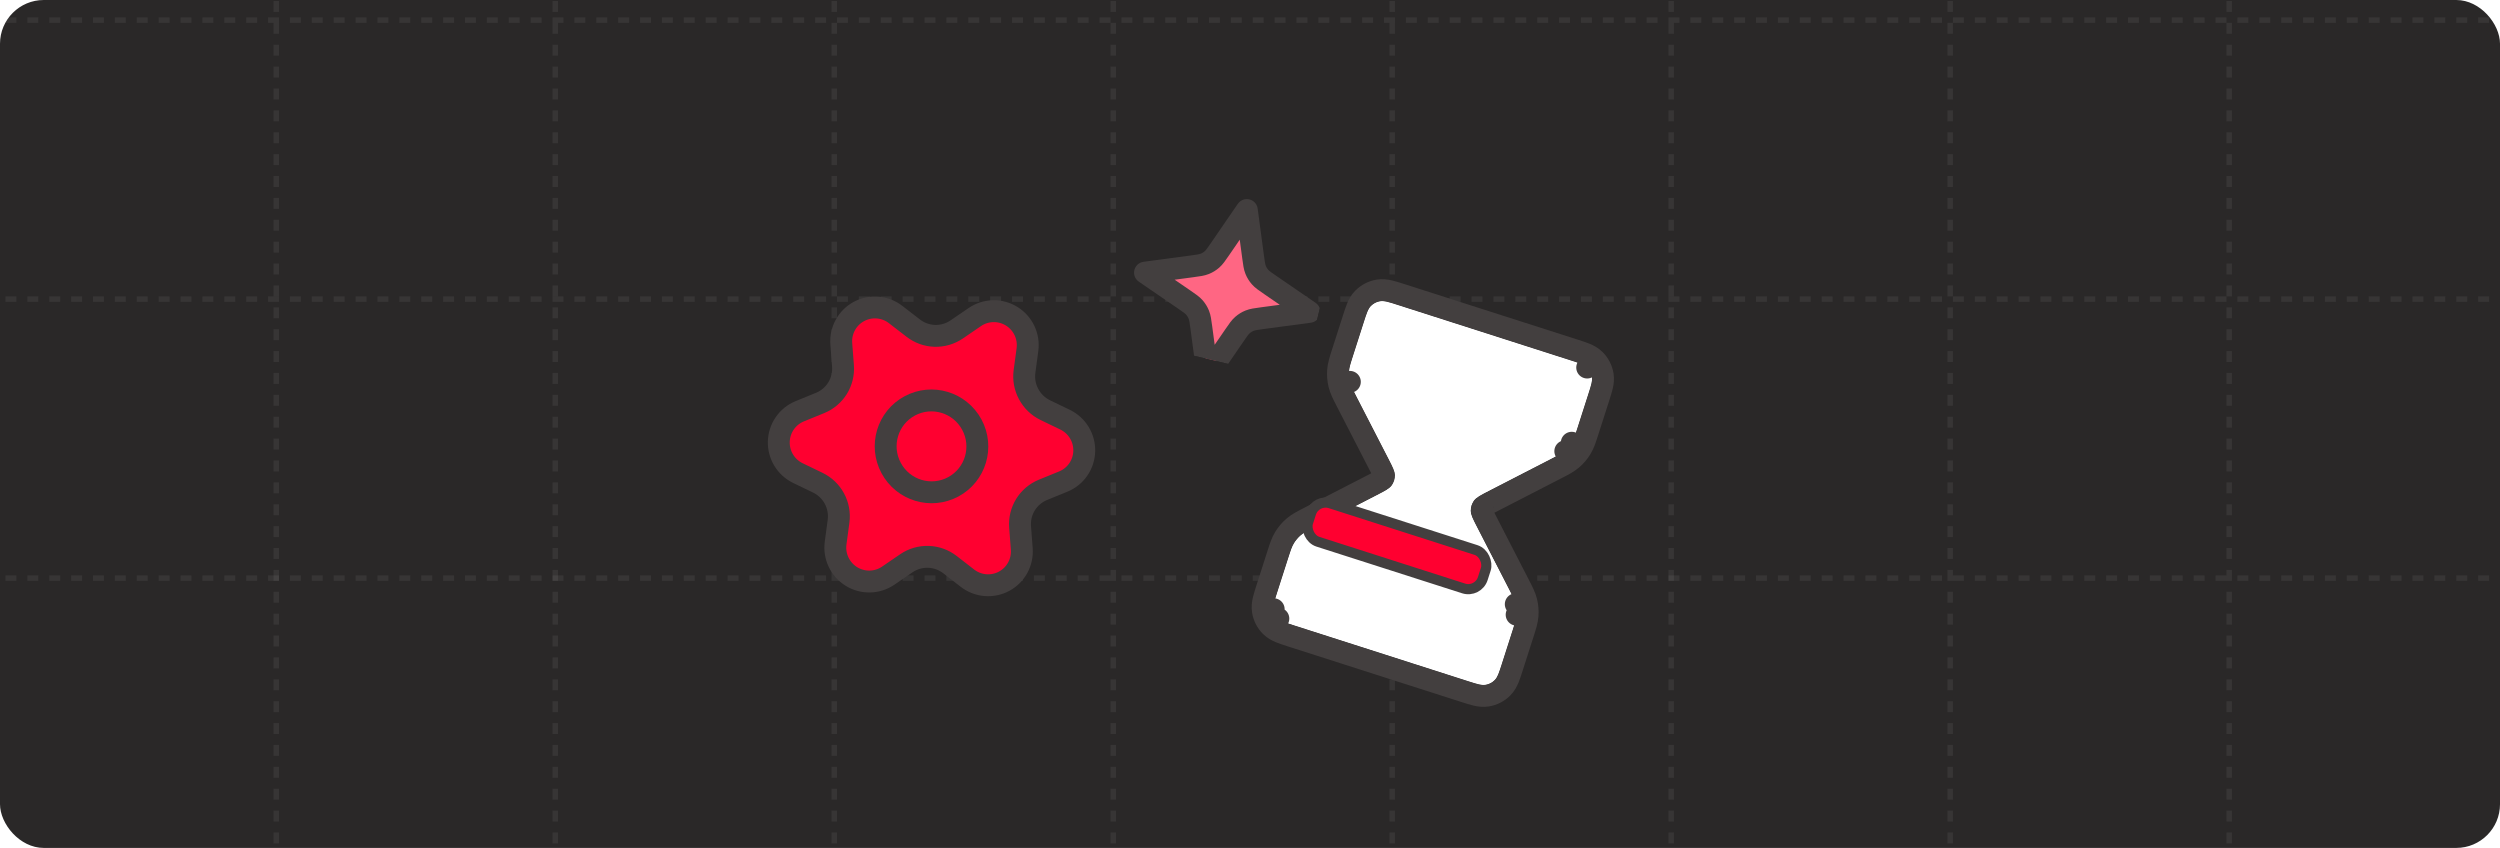 <svg width="457" height="155" viewBox="0 0 457 155" fill="none" xmlns="http://www.w3.org/2000/svg">
<g clip-path="url(#clip0_6275_10430)">
<rect width="457" height="155" rx="8" fill="#2A2828"/>
<line opacity="0.1" x1="50.5" y1="-203.822" x2="50.5" y2="374.178" stroke="white" stroke-opacity="0.6" stroke-dasharray="2 2"/>
<line opacity="0.1" x1="101.5" y1="-203.822" x2="101.5" y2="374.178" stroke="white" stroke-opacity="0.6" stroke-dasharray="2 2"/>
<line opacity="0.1" x1="152.5" y1="-203.822" x2="152.5" y2="374.178" stroke="white" stroke-opacity="0.6" stroke-dasharray="2 2"/>
<line opacity="0.1" x1="203.5" y1="-203.822" x2="203.5" y2="374.178" stroke="white" stroke-opacity="0.6" stroke-dasharray="2 2"/>
<line opacity="0.1" x1="254.5" y1="-203.822" x2="254.5" y2="374.178" stroke="white" stroke-opacity="0.6" stroke-dasharray="2 2"/>
<line opacity="0.1" x1="305.5" y1="-203.822" x2="305.5" y2="374.178" stroke="white" stroke-opacity="0.6" stroke-dasharray="2 2"/>
<line opacity="0.1" x1="356.5" y1="-203.822" x2="356.5" y2="374.178" stroke="white" stroke-opacity="0.6" stroke-dasharray="2 2"/>
<line opacity="0.1" x1="407.5" y1="-203.822" x2="407.5" y2="374.178" stroke="white" stroke-opacity="0.6" stroke-dasharray="2 2"/>
<line opacity="0.1" x1="495" y1="3.678" x2="-38" y2="3.678" stroke="white" stroke-opacity="0.6" stroke-dasharray="2 2"/>
<line opacity="0.1" x1="495" y1="54.678" x2="-38" y2="54.678" stroke="white" stroke-opacity="0.6" stroke-dasharray="2 2"/>
<line opacity="0.1" x1="495" y1="105.678" x2="-38" y2="105.678" stroke="white" stroke-opacity="0.6" stroke-dasharray="2 2"/>
<g clip-path="url(#clip1_6275_10430)" filter="url(#filter0_dd_6275_10430)">
<g filter="url(#filter1_dd_6275_10430)">
<path d="M227.919 26.396L229.067 34.978C229.228 36.181 229.309 36.782 229.528 37.324C229.722 37.805 229.995 38.249 230.336 38.639C230.721 39.079 231.221 39.422 232.222 40.109L239.362 45.008L230.78 46.156C229.577 46.317 228.975 46.398 228.433 46.617C227.953 46.811 227.509 47.084 227.119 47.425C226.679 47.81 226.335 48.31 225.649 49.311L220.75 56.451L219.602 47.869C219.441 46.666 219.36 46.064 219.141 45.522C218.947 45.042 218.674 44.597 218.333 44.207C217.948 43.767 217.448 43.424 216.447 42.737L209.307 37.839L217.889 36.69C219.092 36.529 219.693 36.449 220.236 36.23C220.716 36.036 221.16 35.763 221.55 35.422C221.99 35.037 222.334 34.536 223.02 33.535L227.919 26.396Z" fill="#FF0030"/>
<path d="M227.919 26.396L229.067 34.978C229.228 36.181 229.309 36.782 229.528 37.324C229.722 37.805 229.995 38.249 230.336 38.639C230.721 39.079 231.221 39.422 232.222 40.109L239.362 45.008L230.78 46.156C229.577 46.317 228.975 46.398 228.433 46.617C227.953 46.811 227.509 47.084 227.119 47.425C226.679 47.81 226.335 48.31 225.649 49.311L220.75 56.451L219.602 47.869C219.441 46.666 219.36 46.064 219.141 45.522C218.947 45.042 218.674 44.597 218.333 44.207C217.948 43.767 217.448 43.424 216.447 42.737L209.307 37.839L217.889 36.69C219.092 36.529 219.693 36.449 220.236 36.23C220.716 36.036 221.16 35.763 221.55 35.422C221.99 35.037 222.334 34.536 223.02 33.535L227.919 26.396Z" fill="white" fill-opacity="0.4"/>
<path d="M227.919 26.396L229.067 34.978C229.228 36.181 229.309 36.782 229.528 37.324C229.722 37.805 229.995 38.249 230.336 38.639C230.721 39.079 231.221 39.422 232.222 40.109L239.362 45.008L230.78 46.156C229.577 46.317 228.975 46.398 228.433 46.617C227.953 46.811 227.509 47.084 227.119 47.425C226.679 47.81 226.335 48.31 225.649 49.311L220.75 56.451L219.602 47.869C219.441 46.666 219.36 46.064 219.141 45.522C218.947 45.042 218.674 44.597 218.333 44.207C217.948 43.767 217.448 43.424 216.447 42.737L209.307 37.839L217.889 36.69C219.092 36.529 219.693 36.449 220.236 36.23C220.716 36.036 221.16 35.763 221.55 35.422C221.99 35.037 222.334 34.536 223.02 33.535L227.919 26.396Z" stroke="#433F3F" stroke-width="4" stroke-linecap="round" stroke-linejoin="round"/>
</g>
</g>
<g filter="url(#filter2_dd_6275_10430)">
<path d="M287.145 54.741L255.484 44.592C253.842 44.066 253.021 43.803 252.291 43.922C251.65 44.026 251.057 44.331 250.599 44.792C250.079 45.317 249.816 46.138 249.29 47.779L247.34 53.861C246.881 55.295 246.651 56.012 246.596 56.739C246.548 57.383 246.602 58.031 246.755 58.659C246.928 59.367 247.273 60.036 247.962 61.376L253.801 72.724C254.59 74.257 254.984 75.023 254.987 75.763C254.99 76.413 254.787 77.047 254.406 77.574C253.974 78.174 253.208 78.569 251.675 79.357L240.327 85.197C238.987 85.886 238.318 86.23 237.766 86.706C237.276 87.127 236.856 87.623 236.52 88.175C236.142 88.798 235.912 89.515 235.453 90.95L233.503 97.031C232.977 98.673 232.714 99.494 232.832 100.224C232.937 100.865 233.241 101.458 233.703 101.915C234.228 102.436 235.049 102.699 236.69 103.225L268.352 113.374C269.994 113.9 270.815 114.163 271.545 114.044C272.186 113.94 272.779 113.635 273.236 113.174C273.757 112.649 274.02 111.828 274.546 110.186L276.496 104.105C276.955 102.671 277.185 101.953 277.24 101.227C277.288 100.582 277.234 99.935 277.081 99.307C276.908 98.599 276.563 97.93 275.874 96.59L270.035 85.242C269.246 83.709 268.852 82.942 268.849 82.203C268.846 81.553 269.049 80.919 269.429 80.391C269.861 79.792 270.628 79.397 272.161 78.609L283.509 72.769C284.848 72.08 285.518 71.736 286.07 71.26C286.56 70.839 286.98 70.343 287.316 69.79C287.694 69.168 287.924 68.451 288.383 67.016L290.333 60.935C290.859 59.293 291.122 58.472 291.003 57.742C290.899 57.101 290.594 56.508 290.133 56.05C289.608 55.53 288.787 55.267 287.145 54.741Z" fill="white"/>
<path d="M287.145 54.741L255.484 44.592C253.842 44.066 253.021 43.803 252.291 43.922C251.65 44.026 251.057 44.331 250.599 44.792C250.079 45.317 249.816 46.138 249.29 47.779L247.34 53.861C246.881 55.295 246.651 56.012 246.596 56.739C246.548 57.383 246.602 58.031 246.755 58.659C246.928 59.367 247.273 60.036 247.962 61.376L253.801 72.724C254.59 74.257 254.984 75.023 254.987 75.763C254.99 76.413 254.787 77.047 254.406 77.574C253.974 78.174 253.208 78.569 251.675 79.357L240.327 85.197C238.987 85.886 238.318 86.23 237.766 86.706C237.276 87.127 236.856 87.623 236.52 88.175C236.142 88.798 235.912 89.515 235.453 90.95L233.503 97.031C232.977 98.673 232.714 99.494 232.832 100.224C232.937 100.865 233.241 101.458 233.703 101.915C234.228 102.436 235.049 102.699 236.69 103.225L268.352 113.374C269.994 113.9 270.815 114.163 271.545 114.044C272.186 113.94 272.779 113.635 273.236 113.174C273.757 112.649 274.02 111.828 274.546 110.186L276.496 104.105C276.955 102.671 277.185 101.953 277.24 101.227C277.288 100.582 277.234 99.935 277.081 99.307C276.908 98.599 276.563 97.93 275.874 96.59L270.035 85.242C269.246 83.709 268.852 82.942 268.849 82.203C268.846 81.553 269.049 80.919 269.429 80.391C269.861 79.792 270.628 79.397 272.161 78.609L283.509 72.769C284.848 72.08 285.518 71.736 286.07 71.26C286.56 70.839 286.98 70.343 287.316 69.79C287.694 69.168 287.924 68.451 288.383 67.016L290.333 60.935C290.859 59.293 291.122 58.472 291.003 57.742C290.899 57.101 290.594 56.508 290.133 56.05C289.608 55.53 288.787 55.267 287.145 54.741Z" fill="white"/>
<path d="M230.858 100.544L232.832 100.224L230.858 100.544C231.03 101.603 231.533 102.58 232.294 103.335L233.683 101.935L232.294 103.335C232.819 103.855 233.424 104.173 234.014 104.417C234.567 104.645 235.249 104.864 236.011 105.108L236.08 105.13L267.742 115.278L267.811 115.3C268.573 115.544 269.255 115.763 269.837 115.899C270.46 116.044 271.136 116.137 271.865 116.019C272.924 115.847 273.901 115.344 274.656 114.582C275.177 114.058 275.494 113.453 275.738 112.863C275.966 112.31 276.185 111.628 276.429 110.866L276.451 110.797L278.4 104.715C278.422 104.649 278.443 104.583 278.463 104.519C278.863 103.275 279.162 102.343 279.234 101.376L277.24 101.227L279.234 101.376C279.298 100.522 279.227 99.664 279.024 98.832L277.081 99.307L279.024 98.832C278.793 97.89 278.345 97.02 277.747 95.859C277.716 95.798 277.684 95.737 277.653 95.675L271.813 84.327C271.404 83.531 271.153 83.04 270.994 82.658C270.844 82.297 270.849 82.196 270.849 82.195C270.848 81.968 270.919 81.746 271.052 81.561C271.052 81.56 271.107 81.476 271.439 81.269C271.791 81.05 272.28 80.796 273.076 80.387L284.424 74.548C284.486 74.516 284.547 74.484 284.608 74.454C285.77 73.856 286.64 73.409 287.375 72.776L286.134 71.335L287.375 72.776C288.024 72.217 288.581 71.56 289.025 70.829L287.316 69.79L289.025 70.829C289.529 69.999 289.827 69.067 290.225 67.823C290.246 67.758 290.267 67.693 290.288 67.627L292.237 61.545L292.259 61.476C292.504 60.714 292.722 60.032 292.858 59.45C293.003 58.827 293.096 58.151 292.978 57.422C292.806 56.363 292.303 55.386 291.542 54.631L290.138 56.046L291.542 54.631C291.017 54.11 290.412 53.793 289.822 53.549C289.269 53.321 288.587 53.102 287.825 52.858L287.756 52.836L256.094 42.688C256.071 42.68 256.048 42.673 256.025 42.666C255.263 42.421 254.581 42.203 253.999 42.067C253.376 41.922 252.7 41.829 251.971 41.947C250.912 42.119 249.935 42.622 249.18 43.383C248.659 43.908 248.342 44.513 248.098 45.103C247.87 45.656 247.651 46.338 247.407 47.1C247.4 47.123 247.392 47.146 247.385 47.169L245.436 53.251C245.414 53.317 245.393 53.382 245.373 53.447C244.973 54.691 244.674 55.623 244.602 56.59C244.538 57.444 244.609 58.302 244.812 59.134L246.755 58.659L244.812 59.134C245.043 60.076 245.491 60.946 246.089 62.107C246.12 62.168 246.151 62.229 246.183 62.291L252.023 73.639C252.432 74.435 252.683 74.925 252.842 75.308C252.99 75.666 252.987 75.768 252.987 75.77L252.987 75.77C252.988 75.998 252.917 76.22 252.784 76.405L252.784 76.405C252.783 76.407 252.726 76.492 252.397 76.697C252.045 76.916 251.556 77.169 250.76 77.579L239.411 83.418C239.35 83.45 239.289 83.481 239.228 83.512C238.066 84.11 237.196 84.557 236.461 85.19C235.812 85.749 235.255 86.406 234.811 87.137C234.307 87.966 234.009 88.899 233.611 90.143C233.59 90.207 233.569 90.273 233.548 90.339L231.599 96.421L231.577 96.49C231.332 97.252 231.114 97.934 230.978 98.516C230.833 99.139 230.74 99.815 230.858 100.544Z" stroke="#433F3F" stroke-width="4" stroke-linecap="round" stroke-linejoin="round"/>
</g>
<rect x="240.513" y="91.153" width="33.542" height="7.377" rx="2.786" transform="rotate(17.772 240.513 91.153)" fill="#FF0030" stroke="#433F3F" stroke-width="1.857"/>
<g filter="url(#filter3_dd_6275_10430)">
<path d="M173.658 97.215L176.838 99.683C177.784 100.418 178.923 100.863 180.114 100.963C181.306 101.064 182.501 100.816 183.553 100.249C184.605 99.683 185.47 98.823 186.043 97.773C186.615 96.723 186.871 95.528 186.779 94.333L186.471 90.319C186.364 88.894 186.708 87.473 187.455 86.257C188.208 85.036 189.327 84.086 190.654 83.543L194.37 82.027C195.476 81.575 196.427 80.811 197.106 79.827C197.786 78.844 198.166 77.683 198.2 76.486C198.234 75.289 197.922 74.107 197.299 73.083C196.677 72.059 195.772 71.237 194.693 70.717L191.069 68.968C189.774 68.338 188.712 67.313 188.035 66.04C187.353 64.774 187.089 63.326 187.28 61.903L187.818 57.914C187.978 56.728 187.79 55.52 187.278 54.436C186.767 53.353 185.952 52.44 184.934 51.81C183.916 51.179 182.738 50.856 181.543 50.882C180.348 50.907 179.187 51.28 178.2 51.954L174.887 54.221C173.703 55.028 172.294 55.44 170.86 55.395C169.43 55.347 168.051 54.846 166.921 53.965L163.729 51.503C162.783 50.768 161.645 50.323 160.453 50.223C159.261 50.122 158.067 50.37 157.015 50.937C155.962 51.503 155.097 52.363 154.525 53.413C153.952 54.463 153.696 55.658 153.788 56.852L154.096 60.867C154.209 62.295 153.867 63.722 153.12 64.942C152.367 66.163 151.247 67.114 149.921 67.657L146.193 69.179C145.087 69.631 144.137 70.395 143.457 71.379C142.778 72.362 142.398 73.523 142.364 74.72C142.329 75.917 142.642 77.099 143.264 78.123C143.887 79.147 144.792 79.969 145.87 80.489L149.495 82.237C150.788 82.862 151.851 83.88 152.532 85.146C153.214 86.412 153.478 87.86 153.287 89.284L152.75 93.272C152.59 94.458 152.777 95.666 153.289 96.75C153.801 97.833 154.615 98.746 155.633 99.376C156.651 100.006 157.829 100.328 159.024 100.303C160.219 100.277 161.38 99.905 162.367 99.232L165.68 96.965C166.864 96.157 168.273 95.746 169.707 95.791C171.14 95.835 172.523 96.334 173.658 97.215Z" fill="#FF0030"/>
<path d="M174.26 82.992C178.332 80.801 179.851 75.712 177.653 71.627C175.454 67.542 170.371 66.007 166.299 68.198C162.226 70.39 160.707 75.478 162.906 79.564C165.104 83.649 170.188 85.184 174.26 82.992Z" fill="#FF0030"/>
<path d="M173.658 97.215L176.838 99.683C177.784 100.418 178.923 100.863 180.114 100.963C181.306 101.064 182.501 100.816 183.553 100.249C184.605 99.683 185.47 98.823 186.043 97.773C186.615 96.723 186.871 95.528 186.779 94.333L186.471 90.319C186.364 88.894 186.708 87.473 187.455 86.257C188.208 85.036 189.327 84.086 190.654 83.543L194.37 82.027C195.476 81.575 196.427 80.811 197.106 79.827C197.786 78.844 198.166 77.683 198.2 76.486C198.234 75.289 197.922 74.107 197.299 73.083C196.677 72.059 195.772 71.237 194.693 70.717L191.069 68.968C189.774 68.338 188.712 67.313 188.035 66.04C187.353 64.774 187.089 63.326 187.28 61.903L187.818 57.914C187.978 56.728 187.79 55.52 187.278 54.436C186.767 53.353 185.952 52.44 184.934 51.81C183.916 51.179 182.738 50.856 181.543 50.882C180.348 50.907 179.187 51.28 178.2 51.954L174.887 54.221C173.703 55.028 172.294 55.44 170.86 55.395C169.43 55.347 168.051 54.846 166.921 53.965L163.729 51.503C162.783 50.768 161.645 50.323 160.453 50.223C159.261 50.122 158.067 50.37 157.015 50.937C155.962 51.503 155.097 52.363 154.525 53.413C153.952 54.463 153.696 55.658 153.788 56.852L154.096 60.867C154.209 62.295 153.867 63.722 153.12 64.942C152.367 66.163 151.247 67.114 149.921 67.657L146.193 69.179C145.087 69.631 144.137 70.395 143.457 71.379C142.778 72.362 142.398 73.523 142.364 74.72C142.329 75.917 142.642 77.099 143.264 78.123C143.887 79.147 144.792 79.969 145.87 80.489L149.495 82.237C150.788 82.862 151.851 83.88 152.532 85.146C153.214 86.412 153.478 87.86 153.287 89.284L152.75 93.272C152.59 94.458 152.777 95.666 153.289 96.75C153.801 97.833 154.615 98.746 155.633 99.376C156.651 100.006 157.829 100.328 159.024 100.303C160.219 100.277 161.38 99.905 162.367 99.232L165.68 96.965C166.864 96.157 168.273 95.746 169.707 95.791C171.14 95.835 172.523 96.334 173.658 97.215Z" stroke="#433F3F" stroke-width="4" stroke-linecap="round" stroke-linejoin="round"/>
<path d="M174.26 82.992C178.332 80.801 179.851 75.712 177.653 71.627C175.454 67.542 170.371 66.007 166.299 68.198C162.226 70.39 160.707 75.478 162.906 79.564C165.104 83.649 170.188 85.184 174.26 82.992Z" stroke="#433F3F" stroke-width="4" stroke-linecap="round" stroke-linejoin="round"/>
</g>
</g>
<defs>
<filter id="filter0_dd_6275_10430" x="190" y="11.089" width="68.669" height="68.669" filterUnits="userSpaceOnUse" color-interpolation-filters="sRGB">
<feFlood flood-opacity="0" result="BackgroundImageFix"/>
<feColorMatrix in="SourceAlpha" type="matrix" values="0 0 0 0 0 0 0 0 0 0 0 0 0 0 0 0 0 0 127 0" result="hardAlpha"/>
<feOffset dy="2"/>
<feGaussianBlur stdDeviation="1"/>
<feComposite in2="hardAlpha" operator="out"/>
<feColorMatrix type="matrix" values="0 0 0 0 0 0 0 0 0 0 0 0 0 0 0 0 0 0 0.03 0"/>
<feBlend mode="normal" in2="BackgroundImageFix" result="effect1_dropShadow_6275_10430"/>
<feColorMatrix in="SourceAlpha" type="matrix" values="0 0 0 0 0 0 0 0 0 0 0 0 0 0 0 0 0 0 127 0" result="hardAlpha"/>
<feOffset dy="4"/>
<feGaussianBlur stdDeviation="6"/>
<feComposite in2="hardAlpha" operator="out"/>
<feColorMatrix type="matrix" values="0 0 0 0 0 0 0 0 0 0 0 0 0 0 0 0 0 0 0.02 0"/>
<feBlend mode="normal" in2="effect1_dropShadow_6275_10430" result="effect2_dropShadow_6275_10430"/>
<feBlend mode="normal" in="SourceGraphic" in2="effect2_dropShadow_6275_10430" result="shape"/>
</filter>
<filter id="filter1_dd_6275_10430" x="195.307" y="16.395" width="58.056" height="58.055" filterUnits="userSpaceOnUse" color-interpolation-filters="sRGB">
<feFlood flood-opacity="0" result="BackgroundImageFix"/>
<feColorMatrix in="SourceAlpha" type="matrix" values="0 0 0 0 0 0 0 0 0 0 0 0 0 0 0 0 0 0 127 0" result="hardAlpha"/>
<feOffset dy="2"/>
<feGaussianBlur stdDeviation="1"/>
<feComposite in2="hardAlpha" operator="out"/>
<feColorMatrix type="matrix" values="0 0 0 0 0 0 0 0 0 0 0 0 0 0 0 0 0 0 0.03 0"/>
<feBlend mode="normal" in2="BackgroundImageFix" result="effect1_dropShadow_6275_10430"/>
<feColorMatrix in="SourceAlpha" type="matrix" values="0 0 0 0 0 0 0 0 0 0 0 0 0 0 0 0 0 0 127 0" result="hardAlpha"/>
<feOffset dy="4"/>
<feGaussianBlur stdDeviation="6"/>
<feComposite in2="hardAlpha" operator="out"/>
<feColorMatrix type="matrix" values="0 0 0 0 0 0 0 0 0 0 0 0 0 0 0 0 0 0 0.02 0"/>
<feBlend mode="normal" in2="effect1_dropShadow_6275_10430" result="effect2_dropShadow_6275_10430"/>
<feBlend mode="normal" in="SourceGraphic" in2="effect2_dropShadow_6275_10430" result="shape"/>
</filter>
<filter id="filter2_dd_6275_10430" x="206.52" y="25.037" width="110.796" height="122.748" filterUnits="userSpaceOnUse" color-interpolation-filters="sRGB">
<feFlood flood-opacity="0" result="BackgroundImageFix"/>
<feColorMatrix in="SourceAlpha" type="matrix" values="0 0 0 0 0 0 0 0 0 0 0 0 0 0 0 0 0 0 127 0" result="hardAlpha"/>
<feOffset dy="3.714"/>
<feGaussianBlur stdDeviation="1.857"/>
<feComposite in2="hardAlpha" operator="out"/>
<feColorMatrix type="matrix" values="0 0 0 0 0 0 0 0 0 0 0 0 0 0 0 0 0 0 0.03 0"/>
<feBlend mode="normal" in2="BackgroundImageFix" result="effect1_dropShadow_6275_10430"/>
<feColorMatrix in="SourceAlpha" type="matrix" values="0 0 0 0 0 0 0 0 0 0 0 0 0 0 0 0 0 0 127 0" result="hardAlpha"/>
<feOffset dy="7.428"/>
<feGaussianBlur stdDeviation="11.142"/>
<feComposite in2="hardAlpha" operator="out"/>
<feColorMatrix type="matrix" values="0 0 0 0 0 0 0 0 0 0 0 0 0 0 0 0 0 0 0.02 0"/>
<feBlend mode="normal" in2="effect1_dropShadow_6275_10430" result="effect2_dropShadow_6275_10430"/>
<feBlend mode="normal" in="SourceGraphic" in2="effect2_dropShadow_6275_10430" result="shape"/>
</filter>
<filter id="filter3_dd_6275_10430" x="128.361" y="40.201" width="83.841" height="78.784" filterUnits="userSpaceOnUse" color-interpolation-filters="sRGB">
<feFlood flood-opacity="0" result="BackgroundImageFix"/>
<feColorMatrix in="SourceAlpha" type="matrix" values="0 0 0 0 0 0 0 0 0 0 0 0 0 0 0 0 0 0 127 0" result="hardAlpha"/>
<feOffset dy="2"/>
<feGaussianBlur stdDeviation="1"/>
<feComposite in2="hardAlpha" operator="out"/>
<feColorMatrix type="matrix" values="0 0 0 0 0 0 0 0 0 0 0 0 0 0 0 0 0 0 0.03 0"/>
<feBlend mode="normal" in2="BackgroundImageFix" result="effect1_dropShadow_6275_10430"/>
<feColorMatrix in="SourceAlpha" type="matrix" values="0 0 0 0 0 0 0 0 0 0 0 0 0 0 0 0 0 0 127 0" result="hardAlpha"/>
<feOffset dy="4"/>
<feGaussianBlur stdDeviation="6"/>
<feComposite in2="hardAlpha" operator="out"/>
<feColorMatrix type="matrix" values="0 0 0 0 0 0 0 0 0 0 0 0 0 0 0 0 0 0 0.02 0"/>
<feBlend mode="normal" in2="effect1_dropShadow_6275_10430" result="effect2_dropShadow_6275_10430"/>
<feBlend mode="normal" in="SourceGraphic" in2="effect2_dropShadow_6275_10430" result="shape"/>
</filter>
<clipPath id="clip0_6275_10430">
<rect width="457" height="155" rx="8" fill="white"/>
</clipPath>
<clipPath id="clip1_6275_10430">
<rect width="37.078" height="37.078" fill="white" transform="translate(210.603 19.089) rotate(13.415)"/>
</clipPath>
</defs>
</svg>
